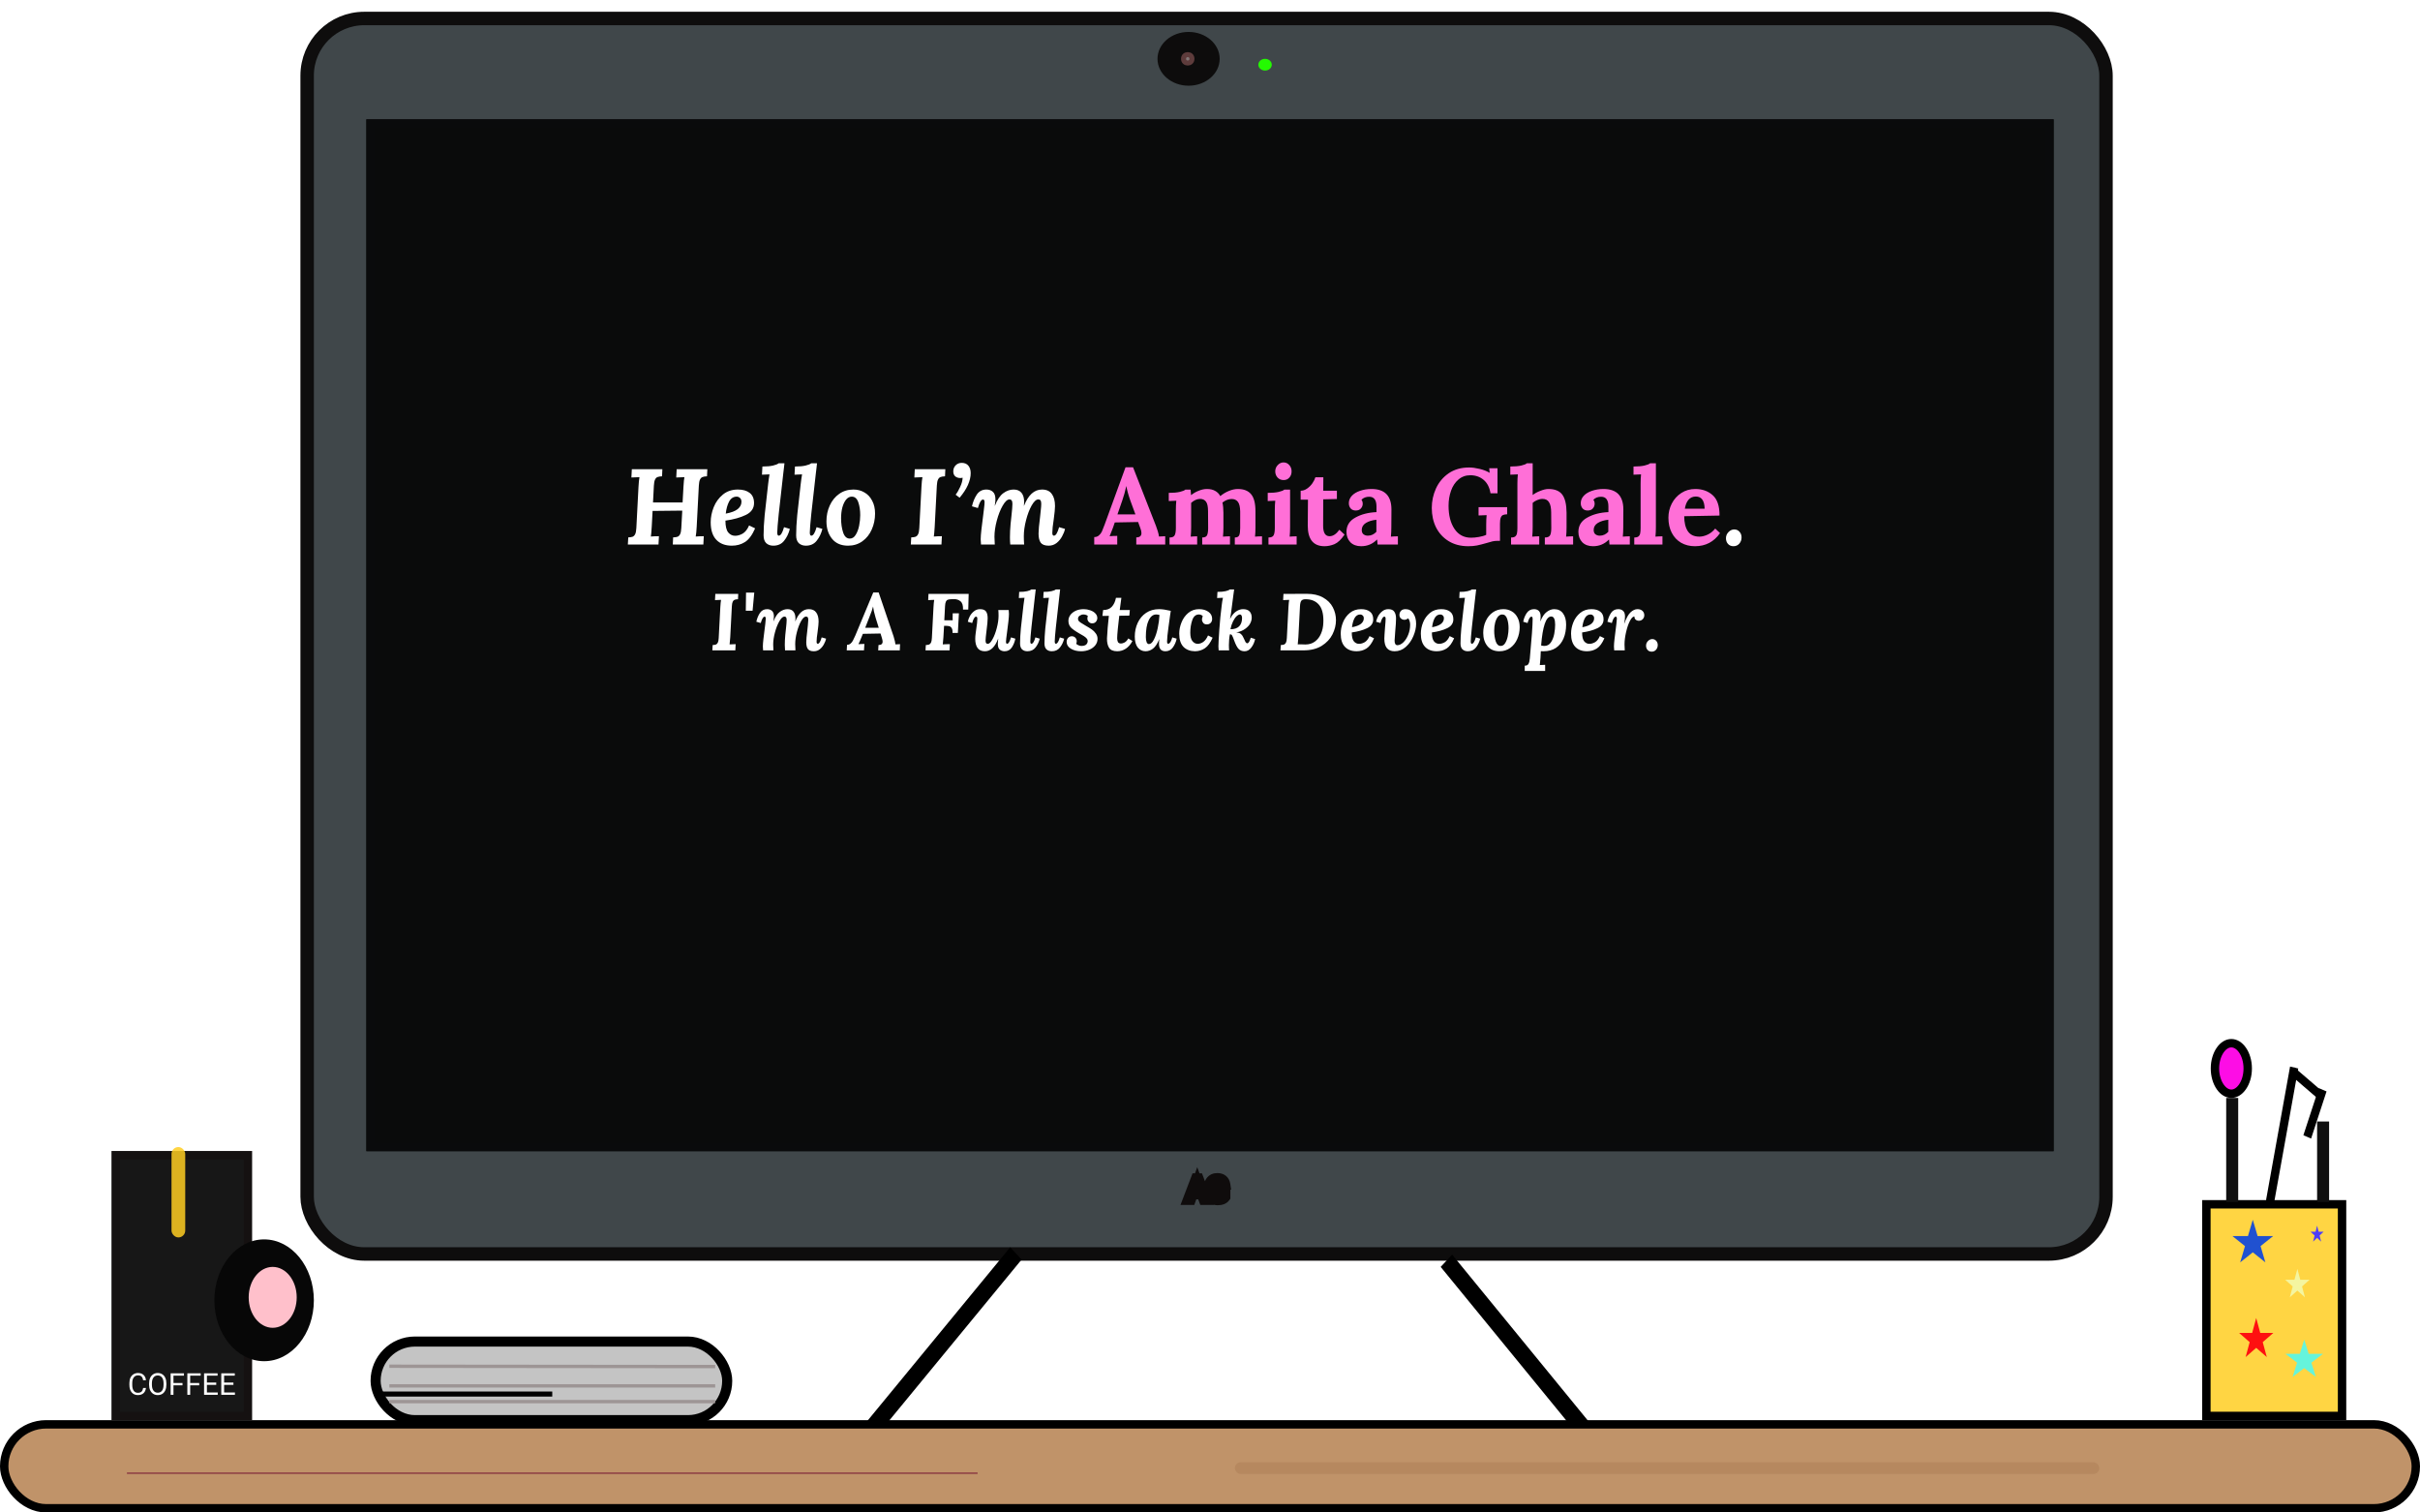 <svg width="1440" height="900" viewBox="0 0 1440 900" fill="none" xmlns="http://www.w3.org/2000/svg">
<rect width="1440" height="900" fill="none"/>
<g id="bgimage">
<rect width="1440" height="900" fill="none"/>
<g id="comp">
<g id="computer">
<rect x="182.761" y="11" width="1070.4" height="735.173" rx="34" fill="#40474A"/>
<g id="screen" filter="url(#filter0_d)">
<rect x="218" y="67" width="1004" height="614" fill="#0A0B0B"/>
<rect x="220.5" y="69.5" width="999" height="609" stroke="#0A0B0C" stroke-width="5"/>
</g>
<g id="webcam">
<ellipse id="Ellipse 4" cx="752.761" cy="38.5" rx="4" ry="3.5" fill="#24FA01"/>
<ellipse id="Ellipse 5" cx="707.261" cy="35" rx="18.5" ry="16" fill="#0D0C0C"/>
<circle id="Ellipse 6" cx="706.761" cy="35" r="2.5" fill="#847878" stroke="#5E3C3C" stroke-width="3"/>
</g>
<path d="M420.699 283.424C419.547 283.467 418.651 283.616 418.011 283.872C417.414 284.085 416.923 284.576 416.539 285.344C416.155 286.112 415.92 287.328 415.835 288.992L414.555 313.504C414.427 315.936 414.235 317.856 413.979 319.264C415.387 319.136 416.987 319.072 418.779 319.072L418.523 324H400.347L400.539 319.776C401.691 319.733 402.566 319.605 403.163 319.392C403.803 319.136 404.315 318.624 404.699 317.856C405.083 317.088 405.318 315.872 405.403 314.208L405.979 303.84L388.315 304.032L387.803 313.504C387.632 316.277 387.462 318.197 387.291 319.264C388.614 319.136 390.214 319.072 392.091 319.072L391.835 324H373.595L373.851 319.776C374.96 319.733 375.814 319.605 376.411 319.392C377.051 319.136 377.563 318.624 377.947 317.856C378.331 317.088 378.566 315.872 378.651 314.208L379.931 289.696C380.059 287.264 380.251 285.344 380.507 283.936L375.707 284.128L375.963 279.2H394.139L393.947 283.424C392.795 283.467 391.899 283.616 391.259 283.872C390.662 284.085 390.171 284.576 389.787 285.344C389.403 286.112 389.168 287.328 389.083 288.992L388.571 298.976H406.171L406.683 289.696C406.854 286.795 407.046 284.875 407.259 283.936L402.395 284.128L402.651 279.2H420.891L420.699 283.424ZM439.087 291.296C442.031 291.296 444.357 291.957 446.063 293.28C447.813 294.603 448.687 296.629 448.687 299.36C448.687 302.475 447.066 304.821 443.823 306.4C440.581 307.979 436.527 309.109 431.663 309.792C431.663 313.12 432.218 315.467 433.327 316.832C434.437 318.155 435.802 318.816 437.423 318.816C438.874 318.816 440.367 318.389 441.903 317.536C443.439 316.64 444.719 315.019 445.743 312.672L449.327 314.4C447.621 318.325 445.615 321.035 443.311 322.528C441.007 323.979 438.405 324.704 435.503 324.704C431.535 324.704 428.442 323.531 426.223 321.184C424.005 318.837 422.895 315.36 422.895 310.752C422.895 307.765 423.493 304.779 424.687 301.792C425.882 298.805 427.695 296.309 430.127 294.304C432.559 292.299 435.546 291.296 439.087 291.296ZM438.383 295.52C436.421 295.52 434.906 296.501 433.839 298.464C432.815 300.427 432.154 302.816 431.855 305.632C435.098 305.035 437.466 304.139 438.959 302.944C440.453 301.707 441.199 300.256 441.199 298.592C441.199 297.568 440.901 296.8 440.303 296.288C439.749 295.776 439.109 295.52 438.383 295.52ZM466.782 275.68C466.697 276.576 466.59 277.536 466.462 278.56C466.334 279.584 466.206 280.651 466.078 281.76C464.926 291.915 464.03 299.893 463.39 305.696C462.793 311.499 462.494 315.232 462.494 316.896C462.494 318.133 462.793 318.752 463.39 318.752C464.542 318.752 465.587 317.067 466.526 313.696L469.982 314.72C469.299 317.451 468.169 319.797 466.59 321.76C465.054 323.723 462.899 324.704 460.126 324.704C458.462 324.704 457.075 324.213 455.966 323.232C454.899 322.208 454.366 320.651 454.366 318.56C454.366 315.147 454.579 311.157 455.006 306.592C455.475 301.984 456.158 295.861 457.054 288.224C457.31 285.963 457.587 283.979 457.886 282.272L453.406 282.464L453.662 277.6C456.307 277.6 458.419 277.408 459.998 277.024C461.619 276.64 462.729 276.192 463.326 275.68H466.782ZM486.157 275.68C486.072 276.576 485.965 277.536 485.837 278.56C485.709 279.584 485.581 280.651 485.453 281.76C484.301 291.915 483.405 299.893 482.765 305.696C482.168 311.499 481.869 315.232 481.869 316.896C481.869 318.133 482.168 318.752 482.765 318.752C483.917 318.752 484.962 317.067 485.901 313.696L489.357 314.72C488.674 317.451 487.544 319.797 485.965 321.76C484.429 323.723 482.274 324.704 479.501 324.704C477.837 324.704 476.45 324.213 475.341 323.232C474.274 322.208 473.741 320.651 473.741 318.56C473.741 315.147 473.954 311.157 474.381 306.592C474.85 301.984 475.533 295.861 476.429 288.224C476.685 285.963 476.962 283.979 477.261 282.272L472.781 282.464L473.037 277.6C475.682 277.6 477.794 277.408 479.373 277.024C480.994 276.64 482.104 276.192 482.701 275.68H486.157ZM507.836 291.296C510.268 291.296 512.444 291.872 514.364 293.024C516.327 294.133 517.863 295.776 518.972 297.952C520.124 300.085 520.7 302.624 520.7 305.568C520.7 308.981 520.039 312.16 518.716 315.104C517.436 318.005 515.58 320.331 513.148 322.08C510.716 323.829 507.879 324.704 504.636 324.704C500.497 324.704 497.319 323.339 495.1 320.608C492.881 317.877 491.772 314.4 491.772 310.176C491.772 306.763 492.433 303.627 493.756 300.768C495.079 297.867 496.956 295.563 499.388 293.856C501.82 292.149 504.636 291.296 507.836 291.296ZM506.812 295.52C505.575 295.52 504.465 296.096 503.484 297.248C502.545 298.4 501.799 299.957 501.244 301.92C500.732 303.883 500.476 306.037 500.476 308.384C500.476 311.541 500.881 314.357 501.692 316.832C502.503 319.264 503.825 320.48 505.66 320.48C507.111 320.48 508.284 319.733 509.18 318.24C510.119 316.747 510.801 314.933 511.228 312.8C511.655 310.624 511.868 308.533 511.868 306.528C511.868 303.584 511.484 301.024 510.716 298.848C509.948 296.629 508.647 295.52 506.812 295.52ZM562.322 283.424C561.17 283.467 560.274 283.616 559.634 283.872C559.037 284.085 558.546 284.576 558.162 285.344C557.778 286.112 557.543 287.328 557.458 288.992L556.178 313.504C556.007 316.277 555.837 318.197 555.666 319.264C556.989 319.136 558.589 319.072 560.466 319.072L560.21 324H541.97L542.226 319.776C543.335 319.733 544.189 319.605 544.786 319.392C545.426 319.136 545.938 318.624 546.322 317.856C546.706 317.088 546.941 315.872 547.026 314.208L548.306 289.696C548.434 287.264 548.626 285.344 548.882 283.936L544.082 284.128L544.338 279.2H562.514L562.322 283.424ZM572.228 275.424C574.02 275.424 575.364 276 576.26 277.152C577.156 278.261 577.604 279.733 577.604 281.568C577.604 283.744 577.05 286.091 575.94 288.608C574.831 291.083 573.188 293.6 571.012 296.16L568.644 294.368C569.54 293.259 570.436 291.723 571.332 289.76C572.271 287.755 572.762 285.92 572.804 284.256C572.378 284.384 571.93 284.448 571.46 284.448C570.266 284.448 569.263 284.128 568.452 283.488C567.642 282.805 567.236 281.803 567.236 280.48C567.236 279.072 567.706 277.877 568.644 276.896C569.626 275.915 570.82 275.424 572.228 275.424ZM620.031 291.296C622.676 291.296 624.618 292.171 625.855 293.92C627.135 295.627 627.775 298.037 627.775 301.152C627.775 302.688 627.519 305.333 627.007 309.088C626.452 312.587 626.175 315.253 626.175 317.088C626.175 318.197 626.495 318.752 627.135 318.752C628.244 318.752 629.268 317.067 630.207 313.696L633.727 314.72C633.428 316.128 632.852 317.6 631.999 319.136C631.188 320.672 630.1 321.995 628.735 323.104C627.37 324.171 625.791 324.704 623.999 324.704C621.738 324.704 620.159 324.107 619.263 322.912C618.41 321.717 617.983 319.904 617.983 317.472C617.983 315.552 618.282 312.288 618.879 307.68C618.964 306.955 619.092 305.717 619.263 303.968C619.476 302.176 619.583 300.811 619.583 299.872C619.583 298.891 619.455 298.208 619.199 297.824C618.943 297.397 618.474 297.184 617.791 297.184C616.554 297.184 615.252 298.379 613.887 300.768C612.564 303.115 611.455 306.016 610.559 309.472C609.663 312.928 609.215 316.128 609.215 319.072C609.215 320.736 609.279 322.379 609.407 324H601.151C601.023 322.805 600.959 321.376 600.959 319.712C600.959 317.195 601.087 314.549 601.343 311.776C601.642 309.003 601.812 307.403 601.855 306.976C602.239 303.52 602.431 301.152 602.431 299.872C602.431 298.891 602.282 298.208 601.983 297.824C601.727 297.397 601.279 297.184 600.639 297.184C599.402 297.184 598.079 298.4 596.671 300.832C595.263 303.264 594.09 306.229 593.151 309.728C592.212 313.227 591.743 316.448 591.743 319.392C591.743 320.416 591.807 321.952 591.935 324H583.743C583.615 322.805 583.551 321.781 583.551 320.928C583.551 319.563 583.7 317.579 583.999 314.976C584.298 312.331 584.618 309.749 584.959 307.232C585.044 306.464 585.215 305.077 585.471 303.072C585.727 301.024 585.855 299.637 585.855 298.912C585.855 297.803 585.556 297.248 584.959 297.248C583.85 297.248 582.826 298.933 581.887 302.304L578.367 301.28C578.922 298.72 579.86 296.416 581.183 294.368C582.548 292.32 584.468 291.296 586.943 291.296C588.522 291.296 589.802 291.744 590.783 292.64C591.807 293.536 592.319 295.029 592.319 297.12C592.319 297.931 592.255 298.699 592.127 299.424C592.042 300.107 591.978 300.619 591.935 300.96H591.999C593.364 297.419 595.028 294.923 596.991 293.472C598.954 292.021 601.002 291.296 603.135 291.296C605.183 291.296 606.74 291.936 607.807 293.216C608.874 294.496 609.407 296.309 609.407 298.656C609.407 299.637 609.364 300.405 609.279 300.96H609.343C611.86 294.517 615.423 291.296 620.031 291.296ZM1031.95 315.04C1033.23 315.04 1034.28 315.509 1035.09 316.448C1035.9 317.344 1036.3 318.453 1036.3 319.776C1036.3 321.227 1035.85 322.464 1034.96 323.488C1034.06 324.512 1032.91 325.024 1031.5 325.024C1030.14 325.024 1029.05 324.576 1028.24 323.68C1027.43 322.784 1027.02 321.653 1027.02 320.288C1027.02 318.88 1027.51 317.664 1028.49 316.64C1029.52 315.573 1030.67 315.04 1031.95 315.04ZM439.135 356.568C438.271 356.6 437.599 356.712 437.119 356.904C436.671 357.064 436.303 357.432 436.015 358.008C435.727 358.584 435.551 359.496 435.487 360.744L434.527 379.128C434.399 381.208 434.271 382.648 434.143 383.448C435.135 383.352 436.335 383.304 437.743 383.304L437.551 387H423.871L424.063 383.832C424.895 383.8 425.535 383.704 425.983 383.544C426.463 383.352 426.847 382.968 427.135 382.392C427.423 381.816 427.599 380.904 427.663 379.656L428.623 361.272C428.719 359.448 428.863 358.008 429.055 356.952L425.455 357.096L425.647 353.4H439.279L439.135 356.568ZM447.813 363.432H443.781L443.925 352.632H448.821L447.813 363.432ZM481.292 362.472C483.276 362.472 484.732 363.128 485.66 364.44C486.62 365.72 487.1 367.528 487.1 369.864C487.1 371.016 486.908 373 486.524 375.816C486.108 378.44 485.9 380.44 485.9 381.816C485.9 382.648 486.14 383.064 486.62 383.064C487.452 383.064 488.22 381.8 488.924 379.272L491.564 380.04C491.34 381.096 490.908 382.2 490.268 383.352C489.66 384.504 488.844 385.496 487.82 386.328C486.796 387.128 485.612 387.528 484.268 387.528C482.572 387.528 481.388 387.08 480.716 386.184C480.076 385.288 479.756 383.928 479.756 382.104C479.756 380.664 479.98 378.216 480.428 374.76C480.492 374.216 480.588 373.288 480.716 371.976C480.876 370.632 480.956 369.608 480.956 368.904C480.956 368.168 480.86 367.656 480.668 367.368C480.476 367.048 480.124 366.888 479.612 366.888C478.684 366.888 477.708 367.784 476.684 369.576C475.692 371.336 474.86 373.512 474.188 376.104C473.516 378.696 473.18 381.096 473.18 383.304C473.18 384.552 473.228 385.784 473.324 387H467.132C467.036 386.104 466.988 385.032 466.988 383.784C466.988 381.896 467.084 379.912 467.276 377.832C467.5 375.752 467.628 374.552 467.66 374.232C467.948 371.64 468.092 369.864 468.092 368.904C468.092 368.168 467.98 367.656 467.756 367.368C467.564 367.048 467.228 366.888 466.748 366.888C465.82 366.888 464.828 367.8 463.772 369.624C462.716 371.448 461.836 373.672 461.132 376.296C460.428 378.92 460.076 381.336 460.076 383.544C460.076 384.312 460.124 385.464 460.22 387H454.076C453.98 386.104 453.932 385.336 453.932 384.696C453.932 383.672 454.044 382.184 454.268 380.232C454.492 378.248 454.732 376.312 454.988 374.424C455.052 373.848 455.18 372.808 455.372 371.304C455.564 369.768 455.66 368.728 455.66 368.184C455.66 367.352 455.436 366.936 454.988 366.936C454.156 366.936 453.388 368.2 452.684 370.728L450.044 369.96C450.46 368.04 451.164 366.312 452.156 364.776C453.18 363.24 454.62 362.472 456.476 362.472C457.66 362.472 458.62 362.808 459.356 363.48C460.124 364.152 460.508 365.272 460.508 366.84C460.508 367.448 460.46 368.024 460.364 368.568C460.3 369.08 460.252 369.464 460.22 369.72H460.268C461.292 367.064 462.54 365.192 464.012 364.104C465.484 363.016 467.02 362.472 468.62 362.472C470.156 362.472 471.324 362.952 472.124 363.912C472.924 364.872 473.324 366.232 473.324 367.992C473.324 368.728 473.292 369.304 473.228 369.72H473.276C475.164 364.888 477.836 362.472 481.292 362.472ZM531.722 378.696C532.394 380.936 532.762 382.52 532.826 383.448C533.85 383.352 534.762 383.304 535.562 383.304L535.418 387H522.554L522.746 383.832C524.378 383.832 525.194 383.144 525.194 381.768C525.194 381.32 525.05 380.6 524.762 379.608L523.946 376.968L513.434 377.16L512.522 379.416C511.818 381.176 511.242 382.472 510.794 383.304C511.85 383.208 513.034 383.16 514.346 383.16L514.106 387H503.834L504.026 383.688C504.858 383.688 505.546 383.448 506.09 382.968C506.666 382.488 507.13 381.912 507.482 381.24C507.866 380.568 508.346 379.56 508.922 378.216L519.626 352.536H522.842L531.722 378.696ZM519.482 360.984C519.226 362.232 518.49 364.344 517.274 367.32L514.826 373.56H522.89L521.018 367.56C520.186 364.744 519.69 362.552 519.53 360.984H519.482ZM576.155 362.712H573.035C573.131 360.344 572.635 358.712 571.547 357.816C570.459 356.888 569.115 356.456 567.515 356.52L565.787 356.568C565.019 356.6 564.395 356.712 563.915 356.904C563.467 357.064 563.099 357.448 562.811 358.056C562.555 358.664 562.395 359.56 562.331 360.744L561.899 369.096H566.891C566.859 368.456 566.843 367.896 566.843 367.416C566.875 366.904 566.891 366.488 566.891 366.168V364.968H570.587L569.963 376.632H566.795C566.859 375.352 566.699 374.408 566.315 373.8C565.963 373.16 565.467 372.76 564.827 372.6C564.187 372.44 563.355 372.376 562.331 372.408H561.755L561.371 379.128C561.243 381.208 561.115 382.648 560.987 383.448C561.979 383.352 563.387 383.304 565.211 383.304L565.019 387H550.715L550.907 383.832C551.739 383.8 552.379 383.704 552.827 383.544C553.307 383.352 553.691 382.968 553.979 382.392C554.267 381.816 554.443 380.904 554.507 379.656L555.467 361.272C555.563 359.448 555.707 358.008 555.899 356.952L552.299 357.096L552.491 353.4H576.395L576.155 362.712ZM583.141 362.472C584.837 362.472 586.021 362.92 586.693 363.816C587.365 364.712 587.701 366.072 587.701 367.896C587.701 369.336 587.477 371.784 587.029 375.24C586.645 378.312 586.453 380.264 586.453 381.096C586.453 381.8 586.549 382.312 586.741 382.632C586.965 382.952 587.317 383.112 587.797 383.112C588.661 383.112 589.589 382.2 590.581 380.376C591.605 378.552 592.453 376.328 593.125 373.704C593.829 371.048 594.181 368.632 594.181 366.456C594.181 364.92 594.133 363.768 594.037 363H600.229C600.325 363.896 600.373 364.664 600.373 365.304C600.373 366.328 600.261 367.832 600.037 369.816C599.813 371.768 599.573 373.688 599.317 375.576C598.837 379.064 598.597 381.144 598.597 381.816C598.597 382.648 598.821 383.064 599.269 383.064C600.101 383.064 600.869 381.8 601.573 379.272L604.165 380.04C603.813 381.928 603.125 383.656 602.101 385.224C601.077 386.76 599.637 387.528 597.781 387.528C596.597 387.528 595.621 387.192 594.853 386.52C594.117 385.848 593.749 384.728 593.749 383.16C593.749 382.584 593.781 382.008 593.845 381.432C593.909 380.824 593.957 380.36 593.989 380.04H593.941C592.053 385.032 589.429 387.528 586.069 387.528C584.085 387.528 582.629 386.888 581.701 385.608C580.773 384.296 580.309 382.472 580.309 380.136C580.309 379.112 580.405 377.928 580.597 376.584C580.789 375.24 580.901 374.424 580.933 374.136C581.349 371.512 581.557 369.528 581.557 368.184C581.557 367.352 581.301 366.936 580.789 366.936C579.957 366.936 579.189 368.2 578.485 370.728L575.893 369.96C576.085 368.904 576.485 367.8 577.093 366.648C577.733 365.496 578.565 364.52 579.589 363.72C580.613 362.888 581.797 362.472 583.141 362.472ZM616.292 350.76C616.228 351.432 616.148 352.152 616.052 352.92C615.956 353.688 615.86 354.488 615.764 355.32C614.9 362.936 614.228 368.92 613.748 373.272C613.3 377.624 613.076 380.424 613.076 381.672C613.076 382.6 613.3 383.064 613.748 383.064C614.612 383.064 615.396 381.8 616.1 379.272L618.692 380.04C618.18 382.088 617.332 383.848 616.148 385.32C614.996 386.792 613.38 387.528 611.3 387.528C610.052 387.528 609.012 387.16 608.18 386.424C607.38 385.656 606.98 384.488 606.98 382.92C606.98 380.36 607.14 377.368 607.46 373.944C607.812 370.488 608.324 365.896 608.996 360.168C609.188 358.472 609.396 356.984 609.62 355.704L606.26 355.848L606.452 352.2C608.436 352.2 610.02 352.056 611.204 351.768C612.42 351.48 613.252 351.144 613.7 350.76H616.292ZM630.824 350.76C630.76 351.432 630.68 352.152 630.584 352.92C630.488 353.688 630.392 354.488 630.296 355.32C629.432 362.936 628.76 368.92 628.28 373.272C627.832 377.624 627.608 380.424 627.608 381.672C627.608 382.6 627.832 383.064 628.28 383.064C629.144 383.064 629.928 381.8 630.632 379.272L633.224 380.04C632.712 382.088 631.864 383.848 630.68 385.32C629.528 386.792 627.912 387.528 625.832 387.528C624.584 387.528 623.544 387.16 622.712 386.424C621.912 385.656 621.512 384.488 621.512 382.92C621.512 380.36 621.672 377.368 621.992 373.944C622.344 370.488 622.856 365.896 623.528 360.168C623.72 358.472 623.928 356.984 624.152 355.704L620.792 355.848L620.984 352.2C622.968 352.2 624.552 352.056 625.736 351.768C626.952 351.48 627.784 351.144 628.232 350.76H630.824ZM644.875 362.472C646.187 362.472 647.467 362.696 648.715 363.144C649.963 363.56 650.971 364.168 651.739 364.968C652.539 365.768 652.939 366.696 652.939 367.752C652.939 368.616 652.651 369.368 652.075 370.008C651.531 370.616 650.811 370.92 649.915 370.92C649.083 370.92 648.395 370.632 647.851 370.056C647.307 369.48 647.035 368.792 647.035 367.992C647.035 367.48 647.131 367.016 647.323 366.6C647.067 366.28 646.683 366.04 646.171 365.88C645.659 365.72 645.163 365.64 644.683 365.64C643.915 365.64 643.179 365.88 642.475 366.36C641.803 366.808 641.467 367.4 641.467 368.136C641.467 368.616 641.563 369.016 641.755 369.336C641.979 369.656 642.379 370.024 642.955 370.44C643.563 370.856 644.555 371.464 645.931 372.264C647.563 373.192 648.811 373.96 649.675 374.568C650.571 375.176 651.355 375.96 652.027 376.92C652.731 377.848 653.083 378.92 653.083 380.136C653.083 381.544 652.651 382.808 651.787 383.928C650.923 385.048 649.739 385.928 648.235 386.568C646.763 387.208 645.115 387.528 643.291 387.528C640.923 387.528 638.891 387.016 637.195 385.992C635.531 384.968 634.699 383.624 634.699 381.96C634.699 381 634.987 380.2 635.563 379.56C636.171 378.92 636.907 378.6 637.771 378.6C638.635 378.6 639.339 378.888 639.883 379.464C640.427 380.04 640.699 380.744 640.699 381.576C640.699 382.056 640.603 382.536 640.411 383.016C640.571 383.336 640.987 383.64 641.659 383.928C642.331 384.216 642.923 384.36 643.435 384.36C644.747 384.36 645.707 384.088 646.315 383.544C646.923 382.968 647.227 382.248 647.227 381.384C647.227 380.84 647.003 380.328 646.555 379.848C646.139 379.368 645.547 378.888 644.779 378.408C644.011 377.928 643.211 377.464 642.379 377.016C639.915 375.608 638.187 374.392 637.195 373.368C636.235 372.312 635.755 370.984 635.755 369.384C635.755 368.232 636.107 367.128 636.811 366.072C637.547 365.016 638.603 364.152 639.979 363.48C641.387 362.808 643.019 362.472 644.875 362.472ZM666.297 363H672.297L672.009 366.312L666.009 366.408C665.689 368.936 665.401 371.544 665.145 374.232C664.889 376.888 664.761 378.728 664.761 379.752C664.761 380.616 664.905 381.368 665.193 382.008C665.513 382.616 666.137 382.92 667.065 382.92C667.673 382.92 668.377 382.712 669.177 382.296C670.009 381.848 670.745 381.048 671.385 379.896L673.833 381.432C672.777 383.448 671.465 384.968 669.897 385.992C668.329 387.016 666.633 387.528 664.809 387.528C662.409 387.528 660.777 386.824 659.913 385.416C659.049 384.008 658.649 382.12 658.713 379.752C658.905 375.688 659.273 371.256 659.817 366.456L655.977 366.504L656.409 363C658.649 363 660.361 362.36 661.545 361.08C662.761 359.8 663.593 358.024 664.041 355.752H667.257L666.297 363ZM689.746 362.472C691.506 362.472 693.81 362.808 696.658 363.48L696.274 366.024C696.21 366.6 695.89 368.936 695.314 373.032C694.738 377.128 694.45 380.008 694.45 381.672C694.45 382.6 694.674 383.064 695.122 383.064C696.05 383.064 696.866 381.8 697.57 379.272L700.162 380.04C699.81 381.864 699.074 383.576 697.954 385.176C696.866 386.744 695.378 387.528 693.49 387.528C690.93 387.528 689.65 386.072 689.65 383.16C689.65 382.04 689.714 381.112 689.842 380.376H689.794C688.706 383 687.474 384.856 686.098 385.944C684.722 387 683.234 387.528 681.634 387.528C679.778 387.528 678.242 386.792 677.026 385.32C675.842 383.816 675.25 381.64 675.25 378.792C675.25 375.816 675.826 373.096 676.978 370.632C678.13 368.136 679.794 366.152 681.97 364.68C684.178 363.208 686.77 362.472 689.746 362.472ZM687.97 365.64C686.114 365.64 684.626 366.808 683.506 369.144C682.386 371.448 681.826 374.744 681.826 379.032C681.826 380.344 681.986 381.384 682.306 382.152C682.626 382.888 683.074 383.256 683.65 383.256C684.738 383.256 685.73 382.36 686.626 380.568C687.554 378.744 688.306 376.488 688.882 373.8C689.458 371.112 689.81 368.488 689.938 365.928C689.266 365.736 688.61 365.64 687.97 365.64ZM713.498 362.472C715.738 362.472 717.594 363 719.066 364.056C720.538 365.112 721.274 366.504 721.274 368.232C721.274 369.224 720.986 370.024 720.41 370.632C719.834 371.24 719.066 371.544 718.106 371.544C717.146 371.544 716.426 371.24 715.946 370.632C715.466 370.024 715.226 369.384 715.226 368.712C715.226 367.976 715.386 367.304 715.706 366.696C715.546 366.408 715.258 366.168 714.842 365.976C714.426 365.752 713.946 365.64 713.402 365.64C711.514 365.64 710.186 366.792 709.418 369.096C708.65 371.368 708.266 373.816 708.266 376.44C708.266 378.776 708.698 380.472 709.562 381.528C710.458 382.584 711.498 383.112 712.682 383.112C713.77 383.112 714.858 382.744 715.946 382.008C717.034 381.272 717.994 379.976 718.826 378.12L721.562 379.464C720.282 382.408 718.762 384.488 717.002 385.704C715.274 386.888 713.306 387.496 711.098 387.528C708.186 387.496 705.882 386.616 704.186 384.888C702.522 383.128 701.69 380.52 701.69 377.064C701.69 374.856 702.138 372.632 703.034 370.392C703.93 368.12 705.274 366.232 707.066 364.728C708.858 363.224 711.002 362.472 713.498 362.472ZM733.984 353.544C733.504 356.872 733.136 359.688 732.88 361.992C732.72 363.624 732.4 365.704 731.92 368.232H731.968C732.96 366.248 734.144 364.792 735.52 363.864C736.896 362.936 738.272 362.472 739.648 362.472C741.376 362.472 742.672 362.92 743.536 363.816C744.4 364.712 744.832 365.96 744.832 367.56C744.832 368.648 744.528 369.784 743.92 370.968C743.312 372.12 742.32 373.192 740.944 374.184C739.6 375.176 737.856 375.896 735.712 376.344V376.392C736.928 376.424 737.84 376.728 738.448 377.304C739.056 377.848 739.536 378.552 739.888 379.416C740.432 380.664 740.848 381.544 741.136 382.056C741.456 382.536 741.808 382.776 742.192 382.776C742.928 382.776 743.616 381.672 744.256 379.464L746.848 380.28C746.432 382.232 745.664 383.928 744.544 385.368C743.456 386.808 742.128 387.528 740.56 387.528C739.12 387.528 737.952 387.08 737.056 386.184C736.192 385.288 735.328 383.672 734.464 381.336C733.92 379.8 733.488 378.744 733.168 378.168C732.848 377.592 732.4 377.368 731.824 377.496C731.632 378.36 731.488 379.4 731.392 380.616C731.296 381.8 731.248 382.856 731.248 383.784C731.248 385.064 731.296 386.136 731.392 387H725.152C725.056 386.104 725.008 385.32 725.008 384.648C725.008 383.144 725.184 379.864 725.536 374.808C725.888 369.72 726.368 364.84 726.976 360.168C727.136 358.696 727.376 357.208 727.696 355.704L724.24 355.848L724.432 352.2C726.448 352.2 728.064 352.056 729.28 351.768C730.496 351.48 731.328 351.144 731.776 350.76H734.368L733.984 353.544ZM737.824 365.64C737.248 365.64 736.576 365.992 735.808 366.696C735.072 367.4 734.368 368.424 733.696 369.768C733.024 371.112 732.512 372.664 732.16 374.424C734.464 374.424 736.192 373.848 737.344 372.696C738.496 371.512 739.072 369.864 739.072 367.752C739.072 367.112 738.96 366.6 738.736 366.216C738.544 365.832 738.24 365.64 737.824 365.64ZM777.581 353.352C781.453 353.352 784.685 354.088 787.277 355.56C789.901 357.032 791.837 358.968 793.085 361.368C794.333 363.768 794.957 366.328 794.957 369.048C794.957 371.896 794.269 374.696 792.893 377.448C791.517 380.2 789.373 382.488 786.461 384.312C783.549 386.104 779.917 387 775.565 387H761.933L762.125 383.832C762.957 383.8 763.597 383.704 764.045 383.544C764.525 383.352 764.909 382.968 765.197 382.392C765.485 381.816 765.661 380.904 765.725 379.656L766.685 361.272C766.781 359.448 766.925 358.008 767.117 356.952L763.517 357.096L763.709 353.4L777.581 353.352ZM776.813 356.568C775.725 356.568 774.925 356.84 774.413 357.384C773.933 357.928 773.645 359.016 773.549 360.648L772.589 379.128C772.461 381.208 772.333 382.648 772.205 383.448C772.365 383.416 772.669 383.4 773.117 383.4L775.181 383.448C775.597 383.48 776.125 383.496 776.765 383.496C779.005 383.496 780.909 382.904 782.477 381.72C784.045 380.536 785.229 379 786.029 377.112C786.861 375.192 787.325 373.112 787.421 370.872C787.453 370.488 787.469 369.944 787.469 369.24C787.469 364.92 786.541 361.736 784.685 359.688C782.829 357.608 780.205 356.568 776.813 356.568ZM809.928 362.472C812.136 362.472 813.88 362.968 815.16 363.96C816.472 364.952 817.128 366.472 817.128 368.52C817.128 370.856 815.912 372.616 813.48 373.8C811.048 374.984 808.008 375.832 804.36 376.344C804.36 378.84 804.776 380.6 805.608 381.624C806.44 382.616 807.464 383.112 808.68 383.112C809.768 383.112 810.888 382.792 812.04 382.152C813.192 381.48 814.152 380.264 814.92 378.504L817.608 379.8C816.328 382.744 814.824 384.776 813.096 385.896C811.368 386.984 809.416 387.528 807.24 387.528C804.264 387.528 801.944 386.648 800.28 384.888C798.616 383.128 797.784 380.52 797.784 377.064C797.784 374.824 798.232 372.584 799.128 370.344C800.024 368.104 801.384 366.232 803.208 364.728C805.032 363.224 807.272 362.472 809.928 362.472ZM809.4 365.64C807.928 365.64 806.792 366.376 805.992 367.848C805.224 369.32 804.728 371.112 804.504 373.224C806.936 372.776 808.712 372.104 809.832 371.208C810.952 370.28 811.512 369.192 811.512 367.944C811.512 367.176 811.288 366.6 810.84 366.216C810.424 365.832 809.944 365.64 809.4 365.64ZM836.363 362.472C838.347 362.472 839.883 363.304 840.971 364.968C842.091 366.632 842.651 368.712 842.651 371.208C842.651 373.512 842.107 375.944 841.019 378.504C839.963 381.064 838.459 383.208 836.507 384.936C834.587 386.664 832.363 387.528 829.835 387.528C825.771 387.528 823.739 385.032 823.739 380.04C823.739 379.112 823.883 376.808 824.171 373.128C824.395 370.76 824.507 369.112 824.507 368.184C824.507 367.352 824.251 366.936 823.739 366.936C822.907 366.936 822.139 368.2 821.435 370.728L818.843 369.96C819.035 368.904 819.435 367.8 820.043 366.648C820.683 365.496 821.515 364.52 822.539 363.72C823.563 362.888 824.747 362.472 826.091 362.472C827.787 362.472 828.971 362.968 829.643 363.96C830.347 364.952 830.699 366.312 830.699 368.04C830.699 369.704 830.539 372.264 830.219 375.72C829.963 378.6 829.835 380.424 829.835 381.192C829.835 383.016 830.411 383.928 831.563 383.928C832.715 383.896 833.883 383.32 835.067 382.2C836.251 381.048 837.211 379.544 837.947 377.688C838.715 375.8 839.099 373.784 839.099 371.64C839.099 370.936 838.987 370.232 838.763 369.528C838.539 368.824 838.251 368.296 837.899 367.944C837.131 368.52 836.395 368.808 835.691 368.808C834.923 368.808 834.235 368.552 833.627 368.04C833.019 367.528 832.715 366.792 832.715 365.832C832.715 365 833.003 364.232 833.579 363.528C834.187 362.824 835.115 362.472 836.363 362.472ZM857.6 362.472C859.808 362.472 861.552 362.968 862.832 363.96C864.144 364.952 864.8 366.472 864.8 368.52C864.8 370.856 863.584 372.616 861.152 373.8C858.72 374.984 855.68 375.832 852.032 376.344C852.032 378.84 852.448 380.6 853.28 381.624C854.112 382.616 855.136 383.112 856.352 383.112C857.44 383.112 858.56 382.792 859.712 382.152C860.864 381.48 861.824 380.264 862.592 378.504L865.28 379.8C864 382.744 862.496 384.776 860.768 385.896C859.04 386.984 857.088 387.528 854.912 387.528C851.936 387.528 849.616 386.648 847.952 384.888C846.288 383.128 845.456 380.52 845.456 377.064C845.456 374.824 845.904 372.584 846.8 370.344C847.696 368.104 849.056 366.232 850.88 364.728C852.704 363.224 854.944 362.472 857.6 362.472ZM857.072 365.64C855.6 365.64 854.464 366.376 853.664 367.848C852.896 369.32 852.4 371.112 852.176 373.224C854.608 372.776 856.384 372.104 857.504 371.208C858.624 370.28 859.184 369.192 859.184 367.944C859.184 367.176 858.96 366.6 858.512 366.216C858.096 365.832 857.616 365.64 857.072 365.64ZM878.37 350.76C878.306 351.432 878.226 352.152 878.13 352.92C878.034 353.688 877.938 354.488 877.842 355.32C876.978 362.936 876.306 368.92 875.826 373.272C875.378 377.624 875.154 380.424 875.154 381.672C875.154 382.6 875.378 383.064 875.826 383.064C876.69 383.064 877.474 381.8 878.178 379.272L880.77 380.04C880.258 382.088 879.41 383.848 878.226 385.32C877.074 386.792 875.458 387.528 873.378 387.528C872.13 387.528 871.09 387.16 870.258 386.424C869.458 385.656 869.058 384.488 869.058 382.92C869.058 380.36 869.218 377.368 869.538 373.944C869.89 370.488 870.402 365.896 871.074 360.168C871.266 358.472 871.474 356.984 871.698 355.704L868.338 355.848L868.53 352.2C870.514 352.2 872.098 352.056 873.282 351.768C874.498 351.48 875.33 351.144 875.778 350.76H878.37ZM894.63 362.472C896.454 362.472 898.086 362.904 899.526 363.768C900.998 364.6 902.15 365.832 902.982 367.464C903.846 369.064 904.278 370.968 904.278 373.176C904.278 375.736 903.782 378.12 902.79 380.328C901.83 382.504 900.438 384.248 898.614 385.56C896.79 386.872 894.662 387.528 892.23 387.528C889.126 387.528 886.742 386.504 885.078 384.456C883.414 382.408 882.582 379.8 882.582 376.632C882.582 374.072 883.078 371.72 884.07 369.576C885.062 367.4 886.47 365.672 888.294 364.392C890.118 363.112 892.23 362.472 894.63 362.472ZM893.862 365.64C892.934 365.64 892.102 366.072 891.366 366.936C890.662 367.8 890.102 368.968 889.686 370.44C889.302 371.912 889.11 373.528 889.11 375.288C889.11 377.656 889.414 379.768 890.022 381.624C890.63 383.448 891.622 384.36 892.998 384.36C894.086 384.36 894.966 383.8 895.638 382.68C896.342 381.56 896.854 380.2 897.174 378.6C897.494 376.968 897.654 375.4 897.654 373.896C897.654 371.688 897.366 369.768 896.79 368.136C896.214 366.472 895.238 365.64 893.862 365.64ZM924.805 362.472C927.077 362.472 928.821 363.304 930.037 364.968C931.285 366.632 931.909 368.856 931.909 371.64C931.909 374.744 931.397 377.496 930.373 379.896C929.381 382.264 927.877 384.136 925.861 385.512C923.845 386.856 921.349 387.528 918.373 387.528C917.701 387.528 917.189 387.512 916.837 387.48L916.645 391.416C916.549 393.016 916.421 394.456 916.261 395.736C917.285 395.64 918.341 395.592 919.429 395.592V399.24H907.285V396.12C908.373 396.12 909.109 395.768 909.493 395.064C909.909 394.36 910.181 393.272 910.309 391.8C911.429 379.704 911.989 371.88 911.989 368.328C911.989 367.4 911.749 366.936 911.269 366.936C910.437 366.936 909.669 368.2 908.965 370.728L906.373 369.96C906.725 368.072 907.413 366.36 908.437 364.824C909.493 363.256 910.949 362.472 912.805 362.472C913.989 362.472 914.933 362.808 915.637 363.48C916.373 364.152 916.741 365.272 916.741 366.84C916.741 367.768 916.677 368.728 916.549 369.72H916.597C917.621 367.096 918.869 365.24 920.341 364.152C921.813 363.032 923.301 362.472 924.805 362.472ZM923.029 366.84C921.461 366.84 920.181 368.296 919.189 371.208C918.197 374.12 917.477 378.408 917.029 384.072C917.701 384.264 918.341 384.36 918.949 384.36C920.613 384.36 921.925 383.64 922.885 382.2C923.845 380.728 924.501 379.032 924.853 377.112C925.205 375.16 925.381 373.352 925.381 371.688C925.381 368.456 924.597 366.84 923.029 366.84ZM946.99 362.472C949.198 362.472 950.942 362.968 952.222 363.96C953.534 364.952 954.19 366.472 954.19 368.52C954.19 370.856 952.974 372.616 950.542 373.8C948.11 374.984 945.07 375.832 941.422 376.344C941.422 378.84 941.838 380.6 942.67 381.624C943.502 382.616 944.526 383.112 945.742 383.112C946.83 383.112 947.95 382.792 949.102 382.152C950.254 381.48 951.214 380.264 951.982 378.504L954.67 379.8C953.39 382.744 951.886 384.776 950.158 385.896C948.43 386.984 946.478 387.528 944.302 387.528C941.326 387.528 939.006 386.648 937.342 384.888C935.678 383.128 934.846 380.52 934.846 377.064C934.846 374.824 935.294 372.584 936.19 370.344C937.086 368.104 938.446 366.232 940.27 364.728C942.094 363.224 944.334 362.472 946.99 362.472ZM946.462 365.64C944.99 365.64 943.854 366.376 943.054 367.848C942.286 369.32 941.79 371.112 941.566 373.224C943.998 372.776 945.774 372.104 946.894 371.208C948.014 370.28 948.574 369.192 948.574 367.944C948.574 367.176 948.35 366.6 947.902 366.216C947.486 365.832 947.006 365.64 946.462 365.64ZM974.385 362.472C975.601 362.472 976.577 362.808 977.313 363.48C978.049 364.152 978.417 365.032 978.417 366.12C978.417 366.984 978.113 367.752 977.505 368.424C976.897 369.064 976.129 369.384 975.201 369.384C974.465 369.384 973.825 369.16 973.281 368.712C972.769 368.232 972.529 367.624 972.561 366.888C971.697 366.792 970.801 367.656 969.873 369.48C968.945 371.272 968.177 373.512 967.569 376.2C966.961 378.856 966.657 381.304 966.657 383.544C966.657 384.312 966.705 385.464 966.801 387H960.513C960.417 386.104 960.369 385.336 960.369 384.696C960.369 383.672 960.481 382.184 960.705 380.232C960.929 378.248 961.169 376.312 961.425 374.424C961.489 373.848 961.617 372.808 961.809 371.304C962.001 369.768 962.097 368.728 962.097 368.184C962.097 367.352 961.873 366.936 961.425 366.936C960.593 366.936 959.825 368.2 959.121 370.728L956.481 369.96C956.897 368.04 957.601 366.312 958.593 364.776C959.617 363.24 961.057 362.472 962.913 362.472C964.097 362.472 965.057 362.808 965.793 363.48C966.561 364.152 966.945 365.272 966.945 366.84C966.945 367.96 966.785 369.384 966.465 371.112H966.513C967.697 367.816 968.945 365.56 970.257 364.344C971.601 363.096 972.977 362.472 974.385 362.472ZM983.168 380.28C984.128 380.28 984.912 380.632 985.52 381.336C986.128 382.008 986.432 382.84 986.432 383.832C986.432 384.92 986.096 385.848 985.424 386.616C984.752 387.384 983.888 387.768 982.832 387.768C981.808 387.768 980.992 387.432 980.384 386.76C979.776 386.088 979.472 385.24 979.472 384.216C979.472 383.16 979.84 382.248 980.576 381.48C981.344 380.68 982.208 380.28 983.168 380.28Z" fill="white"/>
<path d="M651.111 319.584C652.22 319.584 653.138 319.264 653.863 318.624C654.631 317.984 655.228 317.216 655.655 316.32C656.082 315.381 656.615 314.037 657.255 312.288L669.735 278.048H674.215L687.847 312.928C688.188 313.781 688.551 314.848 688.935 316.128C689.319 317.365 689.554 318.411 689.639 319.264C691.047 319.136 692.284 319.072 693.351 319.072V324H676.135V319.776C678.183 319.776 679.207 318.923 679.207 317.216C679.207 316.363 678.972 315.339 678.503 314.144L677.223 310.624L663.335 310.88L662.311 313.888C662.183 314.229 661.884 314.997 661.415 316.192C660.988 317.387 660.604 318.347 660.263 319.072C661.628 318.944 663.143 318.88 664.807 318.88V324H651.111V319.584ZM675.623 306.08L672.679 298.08C671.442 294.581 670.631 291.659 670.247 289.312H670.183C669.5 292.384 668.711 295.2 667.815 297.76L664.935 306.08H675.623ZM695.916 319.84C697.538 319.84 698.562 319.392 698.988 318.496C699.458 317.6 699.692 316.149 699.692 314.144V303.392C699.692 301.472 699.778 299.659 699.948 297.952L695.468 298.144V293.28C698.156 293.28 700.332 293.088 701.996 292.704C703.66 292.32 704.77 291.872 705.324 291.36H708.46C708.46 291.445 708.546 292.512 708.716 294.56H708.844C710.167 293.493 711.66 292.64 713.324 292C714.988 291.317 716.61 290.976 718.188 290.976C720.108 290.976 721.708 291.339 722.988 292.064C724.311 292.747 725.356 293.792 726.124 295.2C727.66 293.92 729.367 292.896 731.244 292.128C733.122 291.36 734.892 290.976 736.556 290.976C740.098 290.976 742.722 292 744.428 294.048C746.178 296.096 747.052 299.509 747.052 304.288V313.696C747.052 315.744 746.967 317.621 746.796 319.328C748.162 319.2 749.548 319.136 750.956 319.136V324H734.764V319.84C736.13 319.84 737.004 319.392 737.388 318.496C737.772 317.557 737.964 316.107 737.964 314.144V304.352C737.922 301.664 737.474 299.765 736.62 298.656C735.767 297.504 734.53 296.928 732.908 296.928C731.031 296.928 729.196 297.632 727.404 299.04C727.788 300.747 727.98 302.773 727.98 305.12V313.696C727.98 315.744 727.895 317.621 727.724 319.328C729.09 319.2 730.476 319.136 731.884 319.136V324H715.372V319.84C716.866 319.84 717.826 319.392 718.252 318.496C718.679 317.6 718.892 316.149 718.892 314.144L718.828 304.16C718.828 301.515 718.444 299.659 717.676 298.592C716.908 297.483 715.756 296.907 714.22 296.864C712.343 296.864 710.53 297.653 708.78 299.232V313.696C708.78 315.744 708.695 317.621 708.524 319.328C709.89 319.2 711.17 319.136 712.364 319.136V324H695.916V319.84ZM763.815 285.664C762.365 285.664 761.17 285.173 760.231 284.192C759.293 283.168 758.823 281.931 758.823 280.48C758.823 279.029 759.314 277.792 760.295 276.768C761.277 275.701 762.429 275.168 763.751 275.168C765.117 275.168 766.247 275.68 767.143 276.704C768.082 277.728 768.551 278.987 768.551 280.48C768.551 281.973 768.103 283.211 767.207 284.192C766.354 285.173 765.223 285.664 763.815 285.664ZM754.791 319.84C756.413 319.84 757.437 319.392 757.863 318.496C758.333 317.6 758.567 316.149 758.567 314.144V303.52C758.567 301.515 758.653 299.659 758.823 297.952L754.343 298.144V293.28C757.031 293.28 759.207 293.088 760.871 292.704C762.535 292.32 763.645 291.872 764.199 291.36H767.655V313.696C767.655 315.744 767.57 317.621 767.399 319.328C768.765 319.2 770.151 319.136 771.559 319.136V324H754.791V319.84ZM788.151 325.024C781.495 325.024 778.167 320.928 778.167 312.736L778.295 297.312H773.943V292C775.308 292 776.588 291.573 777.783 290.72C779.02 289.867 780.066 288.821 780.919 287.584C781.772 286.347 782.37 285.152 782.711 284H787.447L787.383 292H795.511V296.928L787.383 297.12L787.319 312.864C787.319 317.003 788.599 319.072 791.159 319.072C793.207 319.072 795.148 317.792 796.983 315.232L800.055 318.112C798.05 321.056 796.044 322.955 794.039 323.808C792.034 324.619 790.071 325.024 788.151 325.024ZM809.916 325.024C807.228 325.024 805.095 324.235 803.516 322.656C801.98 321.035 801.212 318.987 801.212 316.512C801.212 312.757 802.962 309.92 806.46 308C809.959 306.037 814.162 304.949 819.068 304.736V301.408C819.068 297.525 817.618 295.584 814.716 295.584C812.839 295.584 811.303 296.181 810.108 297.376C810.62 297.973 810.876 298.784 810.876 299.808C810.876 300.832 810.514 301.749 809.788 302.56C809.106 303.371 808.082 303.776 806.716 303.776C805.436 303.776 804.434 303.371 803.708 302.56C802.983 301.707 802.62 300.661 802.62 299.424C802.62 297.76 803.218 296.288 804.412 295.008C805.607 293.728 807.228 292.747 809.276 292.064C811.367 291.339 813.65 290.976 816.124 290.976C824.018 290.976 827.964 295.051 827.964 303.2L827.9 313.696C827.9 315.744 827.815 317.621 827.644 319.328C829.052 319.2 830.439 319.136 831.804 319.136V324H819.708C819.623 323.445 819.538 322.464 819.452 321.056H819.388C816.786 323.701 813.628 325.024 809.916 325.024ZM813.948 318.752C815.868 318.752 817.554 317.984 819.004 316.448V309.28C816.487 309.536 814.396 310.176 812.732 311.2C811.111 312.224 810.3 313.611 810.3 315.36C810.3 316.512 810.642 317.365 811.324 317.92C812.05 318.475 812.924 318.752 813.948 318.752ZM873.731 325.024C869.209 325.024 865.305 324.021 862.019 322.016C858.777 320.011 856.281 317.301 854.531 313.888C852.825 310.432 851.971 306.549 851.971 302.24C851.971 298.187 852.803 294.325 854.467 290.656C856.174 286.944 858.691 283.936 862.019 281.632C865.39 279.328 869.443 278.176 874.179 278.176C876.014 278.176 878.083 278.453 880.387 279.008C882.734 279.563 884.718 280.331 886.339 281.312H886.403L886.147 278.624H891.075V293.536H886.915C886.361 290.08 885.017 287.435 882.883 285.6C880.75 283.765 878.126 282.827 875.011 282.784C872.195 282.784 869.806 283.637 867.843 285.344C865.881 287.008 864.409 289.227 863.427 292C862.446 294.773 861.955 297.76 861.955 300.96C861.955 306.635 863.129 311.221 865.475 314.72C867.822 318.219 871.107 319.968 875.331 319.968C876.697 319.968 878.254 319.819 880.003 319.52C881.795 319.221 883.246 318.795 884.355 318.24V312.288C884.355 309.899 884.441 307.979 884.611 306.528C883.502 306.613 882.457 306.656 881.475 306.656L879.811 306.72V301.792H896.835V306.016C895.769 306.059 894.937 306.208 894.339 306.464C893.742 306.72 893.294 307.253 892.995 308.064C892.697 308.832 892.547 310.005 892.547 311.584V321.824H891.011C890.03 321.824 889.049 321.931 888.067 322.144C887.129 322.357 885.913 322.699 884.419 323.168C882.201 323.808 880.345 324.277 878.851 324.576C877.358 324.875 875.651 325.024 873.731 325.024ZM899.142 319.84C900.294 319.84 901.126 319.627 901.638 319.2C902.193 318.731 902.534 318.112 902.662 317.344C902.833 316.576 902.918 315.509 902.918 314.144V287.84C902.918 285.792 903.004 283.936 903.174 282.272L898.694 282.464V277.6C901.382 277.6 903.558 277.408 905.222 277.024C906.886 276.64 907.996 276.192 908.55 275.68H912.006V294.56C913.244 293.579 914.78 292.747 916.614 292.064C918.449 291.339 920.028 290.976 921.35 290.976C925.19 290.976 927.942 292.085 929.606 294.304C931.27 296.523 932.124 300.128 932.166 305.12V313.696C932.166 315.744 932.081 317.621 931.91 319.328C933.276 319.2 934.662 319.136 936.07 319.136V324H919.238V319.84C920.86 319.84 921.905 319.392 922.374 318.496C922.844 317.6 923.078 316.149 923.078 314.144L923.014 305.056C923.014 302.24 922.588 300.171 921.734 298.848C920.924 297.525 919.622 296.864 917.83 296.864C916.806 296.864 915.761 297.099 914.694 297.568C913.628 297.995 912.732 298.549 912.006 299.232V313.696C912.006 315.744 911.921 317.621 911.75 319.328C913.158 319.2 914.545 319.136 915.91 319.136V324H899.142V319.84ZM947.916 325.024C945.228 325.024 943.095 324.235 941.516 322.656C939.98 321.035 939.212 318.987 939.212 316.512C939.212 312.757 940.962 309.92 944.46 308C947.959 306.037 952.162 304.949 957.068 304.736V301.408C957.068 297.525 955.618 295.584 952.716 295.584C950.839 295.584 949.303 296.181 948.108 297.376C948.62 297.973 948.876 298.784 948.876 299.808C948.876 300.832 948.514 301.749 947.788 302.56C947.106 303.371 946.082 303.776 944.716 303.776C943.436 303.776 942.434 303.371 941.708 302.56C940.983 301.707 940.62 300.661 940.62 299.424C940.62 297.76 941.218 296.288 942.412 295.008C943.607 293.728 945.228 292.747 947.276 292.064C949.367 291.339 951.65 290.976 954.124 290.976C962.018 290.976 965.964 295.051 965.964 303.2L965.9 313.696C965.9 315.744 965.815 317.621 965.644 319.328C967.052 319.2 968.439 319.136 969.804 319.136V324H957.708C957.623 323.445 957.538 322.464 957.452 321.056H957.388C954.786 323.701 951.628 325.024 947.916 325.024ZM951.948 318.752C953.868 318.752 955.554 317.984 957.004 316.448V309.28C954.487 309.536 952.396 310.176 950.732 311.2C949.111 312.224 948.3 313.611 948.3 315.36C948.3 316.512 948.642 317.365 949.324 317.92C950.05 318.475 950.924 318.752 951.948 318.752ZM972.455 319.84C973.607 319.84 974.439 319.627 974.951 319.2C975.506 318.731 975.847 318.112 975.975 317.344C976.146 316.576 976.231 315.509 976.231 314.144V287.84C976.231 285.792 976.316 283.936 976.487 282.272L972.007 282.464V277.6C974.695 277.6 976.871 277.408 978.535 277.024C980.199 276.64 981.308 276.192 981.863 275.68H985.319V313.696C985.319 315.744 985.234 317.621 985.063 319.328C986.471 319.2 987.858 319.136 989.223 319.136V324H972.455V319.84ZM1008.58 325.024C1005.47 325.024 1002.72 324.341 1000.33 322.976C997.939 321.568 996.083 319.584 994.76 317.024C993.438 314.464 992.776 311.477 992.776 308.064C992.776 305.077 993.438 302.283 994.76 299.68C996.126 297.035 998.024 294.923 1000.46 293.344C1002.89 291.765 1005.66 290.976 1008.78 290.976C1012.92 290.976 1016.35 292.192 1019.08 294.624C1021.85 297.056 1023.22 301.109 1023.18 306.784L1002.18 307.168C1002.18 310.923 1002.89 313.888 1004.3 316.064C1005.75 318.24 1008.05 319.328 1011.21 319.328C1012.7 319.328 1014.3 318.944 1016.01 318.176C1017.72 317.408 1019.25 316.192 1020.62 314.528L1023.5 317.216C1019.87 322.421 1014.9 325.024 1008.58 325.024ZM1014.34 302.688C1014.22 297.867 1012.47 295.456 1009.1 295.456C1007.26 295.456 1005.79 296.117 1004.68 297.44C1003.61 298.72 1002.91 300.469 1002.57 302.688H1014.34Z" fill="#FF6FD7"/>

<g id="AG" filter="url(#filter1_d)">
<path d="M715.099 706.66H709.737L708.533 710H706.793L711.68 697.203H713.156L718.052 710H716.32L715.099 706.66ZM710.247 705.271H714.598L712.418 699.286L710.247 705.271ZM729.117 708.321C728.684 708.942 728.077 709.408 727.298 709.719C726.524 710.023 725.622 710.176 724.591 710.176C723.548 710.176 722.622 709.933 721.813 709.446C721.005 708.954 720.378 708.257 719.933 707.354C719.493 706.452 719.268 705.406 719.256 704.217V703.101C719.256 701.173 719.704 699.679 720.601 698.618C721.503 697.558 722.769 697.027 724.397 697.027C725.733 697.027 726.809 697.37 727.623 698.056C728.438 698.735 728.936 699.702 729.117 700.956H727.43C727.113 699.263 726.105 698.416 724.406 698.416C723.275 698.416 722.417 698.814 721.831 699.611C721.251 700.402 720.958 701.551 720.952 703.057V704.103C720.952 705.538 721.28 706.681 721.937 707.53C722.593 708.374 723.48 708.796 724.6 708.796C725.232 708.796 725.786 708.726 726.261 708.585C726.735 708.444 727.128 708.207 727.438 707.873V704.999H724.477V703.628H729.117V708.321Z" fill="#634E4E"/>
<path d="M715.099 706.66L717.916 705.63L717.196 703.66H715.099V706.66ZM709.737 706.66V703.66H707.63L706.915 705.643L709.737 706.66ZM708.533 710V713H710.641L711.355 711.017L708.533 710ZM706.793 710L703.99 708.93L702.436 713H706.793V710ZM711.68 697.203V694.203H709.614L708.877 696.133L711.68 697.203ZM713.156 697.203L715.958 696.131L715.221 694.203H713.156V697.203ZM718.052 710V713H722.411L720.854 708.928L718.052 710ZM716.32 710L713.503 711.031L714.223 713H716.32V710ZM710.247 705.271L707.427 704.249L705.968 708.271H710.247V705.271ZM714.598 705.271V708.271H718.883L717.417 704.245L714.598 705.271ZM712.418 699.286L715.237 698.26L712.412 690.503L709.598 698.263L712.418 699.286ZM715.099 703.66H709.737V709.66H715.099V703.66ZM706.915 705.643L705.711 708.983L711.355 711.017L712.559 707.678L706.915 705.643ZM708.533 707H706.793V713H708.533V707ZM709.596 711.07L714.482 698.273L708.877 696.133L703.99 708.93L709.596 711.07ZM711.68 700.203H713.156V694.203H711.68V700.203ZM710.354 698.275L715.25 711.072L720.854 708.928L715.958 696.131L710.354 698.275ZM718.052 707H716.32V713H718.052V707ZM719.138 708.969L717.916 705.63L712.281 707.691L713.503 711.031L719.138 708.969ZM710.247 708.271H714.598V702.271H710.247V708.271ZM717.417 704.245L715.237 698.26L709.599 700.313L711.779 706.298L717.417 704.245ZM709.598 698.263L707.427 704.249L713.067 706.294L715.238 700.309L709.598 698.263ZM729.117 708.321L731.577 710.039L732.117 709.265V708.321H729.117ZM727.298 709.719L728.397 712.51L728.408 712.506L727.298 709.719ZM721.813 709.446L720.254 712.009L720.26 712.013L720.267 712.017L721.813 709.446ZM719.933 707.354L717.235 708.668L717.239 708.675L717.242 708.682L719.933 707.354ZM719.256 704.217H716.256V704.232L716.256 704.246L719.256 704.217ZM720.601 698.618L718.316 696.674L718.309 696.681L720.601 698.618ZM727.623 698.056L725.691 700.351L725.701 700.359L727.623 698.056ZM729.117 700.956V703.956H732.583L732.086 700.526L729.117 700.956ZM727.43 700.956L724.481 701.507L724.938 703.956H727.43V700.956ZM721.831 699.611L719.414 697.834L719.412 697.837L721.831 699.611ZM720.952 703.057L717.952 703.045V703.057H720.952ZM721.937 707.53L719.562 709.364L719.568 709.372L721.937 707.53ZM727.438 707.873L729.635 709.916L730.438 709.052V707.873H727.438ZM727.438 704.999H730.438V701.999H727.438V704.999ZM724.477 704.999H721.477V707.999H724.477V704.999ZM724.477 703.628V700.628H721.477V703.628H724.477ZM729.117 703.628H732.117V700.628H729.117V703.628ZM726.657 706.604C726.595 706.693 726.483 706.814 726.187 706.932L728.408 712.506C729.672 712.002 730.772 711.191 731.577 710.039L726.657 706.604ZM726.198 706.928C725.848 707.065 725.333 707.176 724.591 707.176V713.176C725.911 713.176 727.201 712.981 728.397 712.51L726.198 706.928ZM724.591 707.176C724.034 707.176 723.653 707.052 723.36 706.875L720.267 712.017C721.591 712.813 723.062 713.176 724.591 713.176V707.176ZM723.373 706.884C723.082 706.706 722.833 706.452 722.623 706.027L717.242 708.682C717.923 710.061 718.928 711.202 720.254 712.009L723.373 706.884ZM722.63 706.041C722.418 705.606 722.264 705.013 722.256 704.187L716.256 704.246C716.271 705.799 716.568 707.298 717.235 708.668L722.63 706.041ZM722.256 704.217V703.101H716.256V704.217H722.256ZM722.256 703.101C722.256 701.608 722.603 700.896 722.892 700.555L718.309 696.681C716.805 698.461 716.256 700.737 716.256 703.101H722.256ZM722.885 700.562C723.119 700.288 723.483 700.027 724.397 700.027V694.027C722.054 694.027 719.887 694.827 718.316 696.674L722.885 700.562ZM724.397 700.027C725.212 700.027 725.544 700.227 725.691 700.351L729.555 695.761C728.073 694.513 726.255 694.027 724.397 694.027V700.027ZM725.701 700.359C725.841 700.476 726.051 700.714 726.148 701.386L732.086 700.526C731.82 698.69 731.034 696.995 729.545 695.752L725.701 700.359ZM729.117 697.956H727.43V703.956H729.117V697.956ZM730.379 700.405C730.133 699.089 729.547 697.746 728.366 696.754C727.181 695.758 725.753 695.416 724.406 695.416V701.416C724.586 701.416 724.658 701.439 724.655 701.438C724.653 701.437 724.635 701.431 724.605 701.415C724.575 701.399 724.541 701.377 724.507 701.348C724.473 701.319 724.446 701.291 724.427 701.266C724.408 701.243 724.401 701.229 724.403 701.232C724.407 701.239 724.445 701.318 724.481 701.507L730.379 700.405ZM724.406 695.416C722.478 695.416 720.652 696.15 719.414 697.834L724.248 701.388C724.257 701.376 724.253 701.384 724.234 701.4C724.215 701.416 724.194 701.428 724.177 701.436C724.141 701.453 724.193 701.416 724.406 701.416V695.416ZM719.412 697.837C718.304 699.347 717.959 701.223 717.952 703.045L723.952 703.068C723.957 701.878 724.198 701.457 724.25 701.385L719.412 697.837ZM717.952 703.057V704.103H723.952V703.057H717.952ZM717.952 704.103C717.952 705.979 718.382 707.837 719.562 709.364L724.311 705.696C724.178 705.525 723.952 705.097 723.952 704.103H717.952ZM719.568 709.372C720.823 710.986 722.605 711.796 724.6 711.796V705.796C724.509 705.796 724.451 705.787 724.421 705.781C724.405 705.778 724.396 705.775 724.39 705.773C724.385 705.771 724.383 705.77 724.382 705.77C724.382 705.77 724.382 705.77 724.381 705.77C724.381 705.769 724.379 705.768 724.374 705.764C724.365 705.757 724.341 705.735 724.305 705.688L719.568 709.372ZM724.6 711.796C725.445 711.796 726.297 711.703 727.113 711.461L725.408 705.709C725.275 705.748 725.02 705.796 724.6 705.796V711.796ZM727.113 711.461C728.057 711.182 728.928 710.676 729.635 709.916L725.241 705.83C725.277 705.792 725.319 705.759 725.359 705.734C725.399 705.71 725.42 705.705 725.408 705.709L727.113 711.461ZM730.438 707.873V704.999H724.438V707.873H730.438ZM727.438 701.999H724.477V707.999H727.438V701.999ZM727.477 704.999V703.628H721.477V704.999H727.477ZM724.477 706.628H729.117V700.628H724.477V706.628ZM726.117 703.628V708.321H732.117V703.628H726.117Z" fill="#0F0C0C"/>
</g>
<rect x="182.761" y="11" width="1070.4" height="735.173" rx="34" stroke="#0E0D0D" stroke-width="8"/>
</g>
<line id="Line 1" y1="-5" x2="158.986" y2="-5" transform="matrix(-0.635 0.772 -0.679 -0.734 601.106 742.173)" stroke="black" stroke-width="10"/>
<line id="Line 2" y1="-5" x2="143.475" y2="-5" transform="matrix(0.633 0.774 -0.682 0.732 857.264 753.864)" stroke="black" stroke-width="10"/>
<rect id="Rectangle 1" x="2.5" y="847.553" width="1435" height="49.947" rx="24.974" fill="#C09369" stroke="black" stroke-width="5"/>
<rect id="Rectangle 2" x="68.836" y="687.388" width="78.685" height="155.165" fill="#171717" stroke="#151111" stroke-width="5"/>
<path id="Coffee" d="M86.848 825.92C86.689 827.273 86.188 828.319 85.345 829.057C84.507 829.79 83.391 830.156 81.996 830.156C80.484 830.156 79.271 829.614 78.357 828.53C77.449 827.446 76.995 825.996 76.995 824.179V822.949C76.995 821.76 77.206 820.714 77.628 819.811C78.056 818.909 78.659 818.218 79.438 817.737C80.218 817.251 81.12 817.008 82.145 817.008C83.505 817.008 84.595 817.388 85.415 818.15C86.235 818.906 86.713 819.955 86.848 821.297H85.151C85.005 820.277 84.685 819.539 84.193 819.082C83.707 818.625 83.024 818.396 82.145 818.396C81.067 818.396 80.221 818.795 79.605 819.592C78.996 820.388 78.691 821.522 78.691 822.993V824.232C78.691 825.621 78.981 826.725 79.561 827.546C80.141 828.366 80.953 828.776 81.996 828.776C82.933 828.776 83.651 828.565 84.149 828.143C84.653 827.716 84.987 826.974 85.151 825.92H86.848ZM99.003 823.995C99.003 825.249 98.792 826.344 98.37 827.282C97.948 828.214 97.35 828.926 96.577 829.418C95.804 829.91 94.901 830.156 93.87 830.156C92.862 830.156 91.969 829.91 91.189 829.418C90.41 828.92 89.804 828.214 89.37 827.3C88.942 826.38 88.723 825.316 88.711 824.109V823.186C88.711 821.956 88.925 820.869 89.352 819.926C89.78 818.982 90.384 818.261 91.163 817.763C91.948 817.26 92.845 817.008 93.852 817.008C94.878 817.008 95.78 817.257 96.559 817.755C97.345 818.247 97.948 818.965 98.37 819.908C98.792 820.845 99.003 821.938 99.003 823.186V823.995ZM97.324 823.169C97.324 821.651 97.019 820.488 96.41 819.679C95.801 818.865 94.948 818.458 93.852 818.458C92.786 818.458 91.945 818.865 91.33 819.679C90.721 820.488 90.407 821.613 90.389 823.054V823.995C90.389 825.466 90.697 826.623 91.312 827.467C91.933 828.304 92.786 828.723 93.87 828.723C94.96 828.723 95.804 828.328 96.401 827.537C96.999 826.74 97.306 825.6 97.324 824.118V823.169ZM108.592 824.329H103.222V829.98H101.534V817.183H109.462V818.572H103.222V822.949H108.592V824.329ZM118.541 824.329H113.171V829.98H111.483V817.183H119.411V818.572H113.171V822.949H118.541V824.329ZM128.666 824.065H123.12V828.6H129.562V829.98H121.433V817.183H129.475V818.572H123.12V822.685H128.666V824.065ZM138.896 824.065H133.35V828.6H139.793V829.98H131.663V817.183H139.705V818.572H133.35V822.685H138.896V824.065Z" fill="white"/>
<g id="Rectangle 3">
<rect x="102.055" y="682.55" width="8.164" height="53.778" rx="4.082" fill="#FFCE22" fill-opacity="0.85" style="mix-blend-mode:lighten"/>
</g>
<ellipse id="Ellipse 1" cx="157.165" cy="773.738" rx="29.596" ry="36.242" fill="#070707"/>
<ellipse id="Ellipse 2" cx="162.268" cy="771.985" rx="14.288" ry="18.121" fill="pink"/>
<rect id="Rectangle 4" x="223.501" y="798.289" width="209.213" height="46.764" rx="23.382" fill="#C4C4C4" stroke="black" stroke-width="6"/>
<g id="Line 3" filter="url(#filter2_d)">
<line y1="-1" x2="193.904" y2="-1" transform="matrix(1 0.001 -0.001 1 231.665 809.98)" stroke="#9D9595" stroke-width="2"/>
</g>
<g id="Line 4" filter="url(#filter3_d)">
<line x1="231.665" y1="830.024" x2="425.571" y2="830.024" stroke="#9D9595" stroke-width="2"/>
</g>
<line id="Line 5" x1="223.501" y1="829.524" x2="328.618" y2="829.524" stroke="black" stroke-width="3"/>
<g id="Line 6" filter="url(#filter4_d)">
<line x1="231.665" y1="820.671" x2="425.571" y2="820.671" stroke="#9D9595" stroke-width="2"/>
</g>
<rect id="Rectangle 5" x="1312.89" y="716.615" width="80.726" height="125.938" fill="#FFCE22" fill-opacity="0.85" stroke="black" stroke-width="5"/>
<path id="Star 1" d="M1340.5 725.806L1343.36 735.5H1352.63L1345.13 741.491L1347.99 751.185L1340.5 745.194L1333 751.185L1335.86 741.491L1328.36 735.5H1337.63L1340.5 725.806Z" fill="#2051D0"/>
<path id="Star 2" d="M1342.54 784.26L1344.94 793.146H1352.73L1346.43 798.638L1348.84 807.524L1342.54 802.032L1336.24 807.524L1338.64 798.638L1332.35 793.146H1340.13L1342.54 784.26Z" fill="#FE1010"/>
<path id="Star 3" d="M1367.03 755.033L1368.75 761.496H1374.31L1369.81 765.49L1371.53 771.952L1367.03 767.958L1362.53 771.952L1364.25 765.49L1359.75 761.496H1365.31L1367.03 755.033Z" fill="#F4F5A0"/>
<path id="Star 4" d="M1371.11 797.12L1373.75 805.602H1382.27L1375.38 810.845L1378.01 819.327L1371.11 814.084L1364.21 819.327L1366.85 810.845L1359.95 805.602H1368.48L1371.11 797.12Z" fill="#65F4DB"/>
<path id="Star 5" d="M1378.77 729.313L1379.68 732.948L1382.65 732.948L1380.25 735.195L1381.17 738.83L1378.77 736.583L1376.37 738.83L1377.28 735.195L1374.88 732.948L1377.85 732.948L1378.77 729.313Z" fill="#4C3DFB"/>
<rect id="Rectangle 6" x="1324.68" y="653.322" width="7.144" height="61.962" fill="#0F0F0F"/>
<rect id="Rectangle 8" x="1378.77" y="667.351" width="7.144" height="47.933" fill="#0F0F0F"/>
<path id="Ellipse 3" d="M1337.49 635.786C1337.49 640.18 1336.24 644.05 1334.35 646.755C1332.45 649.468 1330.08 650.822 1327.74 650.822C1325.4 650.822 1323.02 649.468 1321.13 646.755C1319.24 644.05 1317.99 640.18 1317.99 635.786C1317.99 631.392 1319.24 627.522 1321.13 624.817C1323.02 622.104 1325.4 620.75 1327.74 620.75C1330.08 620.75 1332.45 622.104 1334.35 624.817C1336.24 627.522 1337.49 631.392 1337.49 635.786Z" fill="#FD0DE5" stroke="black" stroke-width="5"/>
<line id="Line 7" y1="-2.5" x2="80.772" y2="-2.5" transform="matrix(0.177 -0.984 0.973 0.23 1353.25 715.284)" stroke="black" stroke-width="5"/>
<line id="Line 8" y1="-2.5" x2="21.528" y2="-2.5" transform="matrix(0.759 0.652 -0.548 0.837 1362.44 639.293)" stroke="black" stroke-width="5"/>
<line id="Line 9" y1="-2.5" x2="29.523" y2="-2.5" transform="matrix(-0.311 0.95 -0.919 -0.395 1379.79 647.477)" stroke="black" stroke-width="5"/>
<g id="Line 10" filter="url(#filter5_d)">
<line x1="75.521" y1="872.611" x2="581.715" y2="872.611" stroke="#934848"/>
</g>
<g id="Rectangle 7" filter="url(#filter6_d)">
<rect x="734.798" y="866.096" width="514.359" height="7.015" rx="3.507" fill="#B6885F"/>
</g>
</g>
</g>
<defs>
<filter id="filter0_d" x="214" y="67" width="1012" height="622" filterUnits="userSpaceOnUse" color-interpolation-filters="sRGB">
<feFlood flood-opacity="0" result="BackgroundImageFix"/>
<feColorMatrix in="SourceAlpha" type="matrix" values="0 0 0 0 0 0 0 0 0 0 0 0 0 0 0 0 0 0 127 0"/>
<feOffset dy="4"/>
<feGaussianBlur stdDeviation="2"/>
<feColorMatrix type="matrix" values="0 0 0 0 0 0 0 0 0 0 0 0 0 0 0 0 0 0 0.25 0"/>
<feBlend mode="normal" in2="BackgroundImageFix" result="effect1_dropShadow"/>
<feBlend mode="normal" in="SourceGraphic" in2="effect1_dropShadow" result="shape"/>
</filter>
<filter id="filter1_d" x="698.436" y="690.503" width="38.147" height="30.672" filterUnits="userSpaceOnUse" color-interpolation-filters="sRGB">
<feFlood flood-opacity="0" result="BackgroundImageFix"/>
<feColorMatrix in="SourceAlpha" type="matrix" values="0 0 0 0 0 0 0 0 0 0 0 0 0 0 0 0 0 0 127 0"/>
<feOffset dy="4"/>
<feGaussianBlur stdDeviation="2"/>
<feColorMatrix type="matrix" values="0 0 0 0 0 0 0 0 0 0 0 0 0 0 0 0 0 0 0.25 0"/>
<feBlend mode="normal" in2="BackgroundImageFix" result="effect1_dropShadow"/>
<feBlend mode="normal" in="SourceGraphic" in2="effect1_dropShadow" result="shape"/>
</filter>
<filter id="filter2_d" x="227.665" y="807.98" width="201.905" height="10.169" filterUnits="userSpaceOnUse" color-interpolation-filters="sRGB">
<feFlood flood-opacity="0" result="BackgroundImageFix"/>
<feColorMatrix in="SourceAlpha" type="matrix" values="0 0 0 0 0 0 0 0 0 0 0 0 0 0 0 0 0 0 127 0"/>
<feOffset dy="4"/>
<feGaussianBlur stdDeviation="2"/>
<feColorMatrix type="matrix" values="0 0 0 0 0 0 0 0 0 0 0 0 0 0 0 0 0 0 0.25 0"/>
<feBlend mode="normal" in2="BackgroundImageFix" result="effect1_dropShadow"/>
<feBlend mode="normal" in="SourceGraphic" in2="effect1_dropShadow" result="shape"/>
</filter>
<filter id="filter3_d" x="227.665" y="829.024" width="201.905" height="10" filterUnits="userSpaceOnUse" color-interpolation-filters="sRGB">
<feFlood flood-opacity="0" result="BackgroundImageFix"/>
<feColorMatrix in="SourceAlpha" type="matrix" values="0 0 0 0 0 0 0 0 0 0 0 0 0 0 0 0 0 0 127 0"/>
<feOffset dy="4"/>
<feGaussianBlur stdDeviation="2"/>
<feColorMatrix type="matrix" values="0 0 0 0 0 0 0 0 0 0 0 0 0 0 0 0 0 0 0.25 0"/>
<feBlend mode="normal" in2="BackgroundImageFix" result="effect1_dropShadow"/>
<feBlend mode="normal" in="SourceGraphic" in2="effect1_dropShadow" result="shape"/>
</filter>
<filter id="filter4_d" x="227.665" y="819.671" width="201.905" height="10" filterUnits="userSpaceOnUse" color-interpolation-filters="sRGB">
<feFlood flood-opacity="0" result="BackgroundImageFix"/>
<feColorMatrix in="SourceAlpha" type="matrix" values="0 0 0 0 0 0 0 0 0 0 0 0 0 0 0 0 0 0 127 0"/>
<feOffset dy="4"/>
<feGaussianBlur stdDeviation="2"/>
<feColorMatrix type="matrix" values="0 0 0 0 0 0 0 0 0 0 0 0 0 0 0 0 0 0 0.25 0"/>
<feBlend mode="normal" in2="BackgroundImageFix" result="effect1_dropShadow"/>
<feBlend mode="normal" in="SourceGraphic" in2="effect1_dropShadow" result="shape"/>
</filter>
<filter id="filter5_d" x="71.521" y="872.111" width="514.194" height="9" filterUnits="userSpaceOnUse" color-interpolation-filters="sRGB">
<feFlood flood-opacity="0" result="BackgroundImageFix"/>
<feColorMatrix in="SourceAlpha" type="matrix" values="0 0 0 0 0 0 0 0 0 0 0 0 0 0 0 0 0 0 127 0"/>
<feOffset dy="4"/>
<feGaussianBlur stdDeviation="2"/>
<feColorMatrix type="matrix" values="0 0 0 0 0 0 0 0 0 0 0 0 0 0 0 0 0 0 0.25 0"/>
<feBlend mode="normal" in2="BackgroundImageFix" result="effect1_dropShadow"/>
<feBlend mode="normal" in="SourceGraphic" in2="effect1_dropShadow" result="shape"/>
</filter>
<filter id="filter6_d" x="730.798" y="866.096" width="522.359" height="15.014" filterUnits="userSpaceOnUse" color-interpolation-filters="sRGB">
<feFlood flood-opacity="0" result="BackgroundImageFix"/>
<feColorMatrix in="SourceAlpha" type="matrix" values="0 0 0 0 0 0 0 0 0 0 0 0 0 0 0 0 0 0 127 0"/>
<feOffset dy="4"/>
<feGaussianBlur stdDeviation="2"/>
<feColorMatrix type="matrix" values="0 0 0 0 0 0 0 0 0 0 0 0 0 0 0 0 0 0 0.25 0"/>
<feBlend mode="normal" in2="BackgroundImageFix" result="effect1_dropShadow"/>
<feBlend mode="normal" in="SourceGraphic" in2="effect1_dropShadow" result="shape"/>
</filter>


</defs>
</svg>
